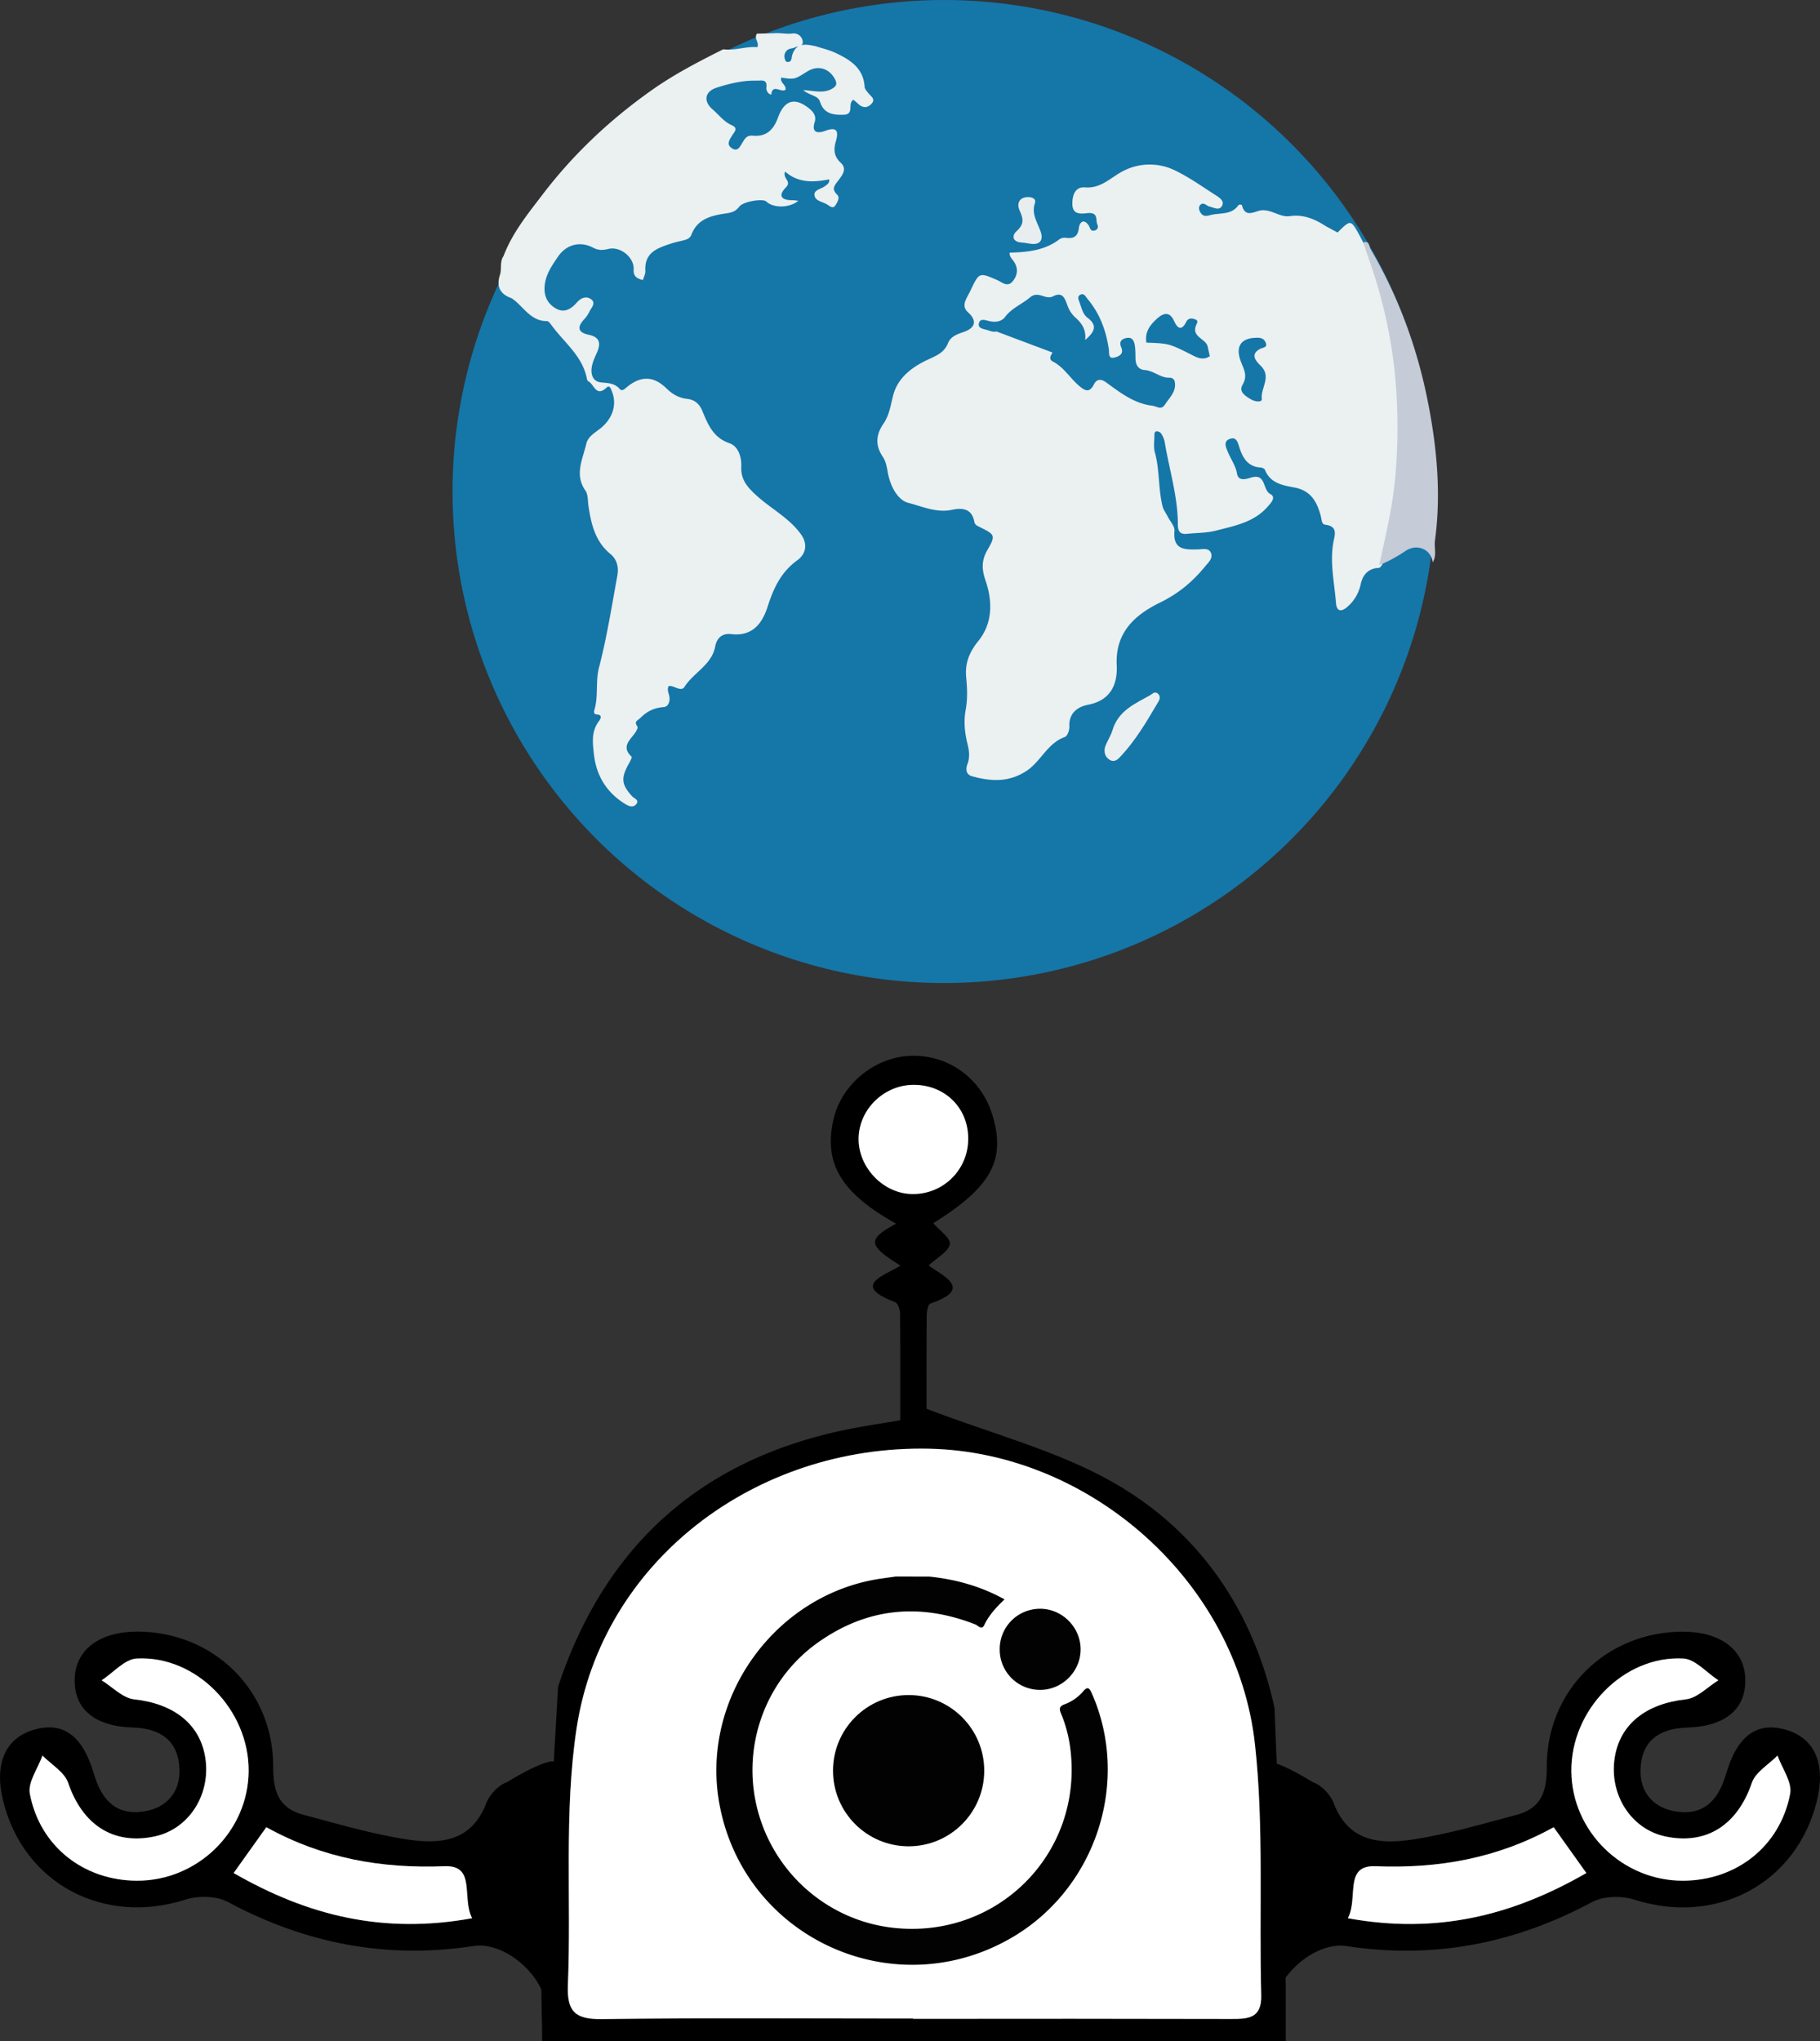 <svg xmlns="http://www.w3.org/2000/svg" viewBox="0 0 2157.98 2419.79">
    <rect x="0" y="0" width="2157.98" height="2419.79" fill="#333333" stroke="none"/>
    <defs>
        <style>
            .cls-1{fill:#fff;}.cls-2{fill:#020203;}.cls-3{fill:#1576a8;}.cls-4{fill:#ebf0f1;}.cls-5{fill:#c5cbd7;}.cls-6{fill:#eaf0f1;}.cls-7{fill:#e8eef0;}
        </style>
    </defs>
    <g id="Calque_2" data-name="Calque 2">
        <g id="Calque_2-2" data-name="Calque 2">
            <path d="M1496.59,2090.68c6-12,60,22,60,22,10.08,3.39,20.9,14.63,24.72,24.77,17.55,46.55,55.75,49.09,94.44,43.15,41.32-6.34,81.82-18.39,122.36-29.12,28.5-7.54,36.1-26.56,35.91-56.35-.56-91.47,71-160.87,161.36-160.83,44.23,0,72.74,21.27,74,55.17,1.35,35.7-22.41,57-68.94,58.51-33.27,1.06-53.83,15.77-55.27,49-1.15,26.78,14.46,45.87,41.26,50.34,33.52,5.59,51.18-13.38,60.08-44.06,13.37-46.13,37.13-62.92,72-52.41,33.63,10.15,46.59,40.84,35.68,84.55-24.36,97.64-118.69,147.59-216.17,116.59-15.19-4.83-36.73-4.46-50.32,2.84-91.75,49.25-188,68-291.21,52.17-37.79-5.8-85.75,36.86-86,74.87C1510.46,2381.79,1490.57,2102.73,1496.59,2090.68Zm626,35.77c2.6-13.67-9.59-30.14-15-45.32-10.44,10.67-26.07,19.58-30.41,32.32-17,49.78-53.54,74-102.66,63.57-40.56-8.64-66.89-49.72-59.93-93.53,6.4-40.26,37.9-63.92,84.41-69,13.49-1.48,25.7-14.71,38.49-22.55-13.87-9-27.37-25.1-41.67-25.84-70.83-3.66-133.33,61.17-132.69,133.65.62,71.34,60.48,130,132.44,129.77C2058.56,2229.32,2110.69,2189,2122.58,2126.45Zm-241.62,94-38.75-54.34c-67.12,37.12-136.84,49.22-211.31,46.27-37.78-1.5-20,37.23-32.74,61.66C1703.34,2293.11,1792.73,2271.16,1881,2220.41Z"/>
            <path class="cls-1" d="M1995.6,2229.51c63-.19,115.09-40.55,127-103.06,2.6-13.67-9.59-30.14-15-45.32-10.44,10.67-26.07,19.58-30.41,32.32-17,49.78-53.54,74-102.66,63.57-40.56-8.64-66.89-49.72-59.93-93.53,6.4-40.26,37.9-63.92,84.41-69,13.49-1.48,25.7-14.71,38.49-22.55-13.87-9-27.37-25.1-41.67-25.84-70.83-3.66-133.33,61.17-132.69,133.65C1863.78,2171.08,1923.64,2229.73,1995.6,2229.51Z"/>
            <path class="cls-1" d="M1598.16,2274c105.18,19.11,194.57-2.84,282.8-53.59l-38.75-54.34c-67.12,37.12-136.84,49.22-211.31,46.27C1593.12,2210.84,1610.9,2249.57,1598.16,2274Z"/>
        </g>
        <g id="Calque_3" data-name="Calque 3">
            <path d="M661.72,1999.56c56.43-170.58,173.89-273,350.86-306.59,16.72-3.17,33.57-5.7,54.86-9.29,0-42.61.18-84.59-.26-126.56,0-4.65-2.51-12.22-5.74-13.44-53.36-20.12-12.4-31.31,6.23-43.41-39.07-24.3-39.47-31-5.14-49.66-65.14-36.3-86.2-71.37-74.26-123.66,9.46-41.45,48.74-73.8,91.41-75.3,45.36-1.59,84.62,27.33,97.53,71.85,15.26,52.62-2.47,84-70.6,126.54,7,8.26,20.74,17.78,19.56,24.79-1.5,9-15,15.91-25.06,25.29,17.1,12.9,53.5,27.64,2,45.21-2.8,1-4.25,9.34-4.29,14.29-.34,40.74-.19,81.48-.19,110.43,78.33,30,153.34,49.28,218.67,85.86,103.65,58,168.26,152.23,193.85,268.5l13.41,328.73c0,21,0,42.08,0,66.65H642.83c0-35.19-2.38-69.36.62-103Zm420.9,393.35v.33q188.48,0,377,.15c20.16,0,36.6-.41,35.85-28.33-2.65-99,3.33-198.79-7.4-296.82-21.12-193.06-195.1-346.66-386.14-350.84C895.21,1712.88,713.69,1851,683.63,2049c-15.13,99.67-6.16,202.88-10.3,304.4-1.3,31.79,9.16,40.6,40.27,40.2C836.59,2392,959.61,2392.91,1082.62,2392.91Zm1.8-1106.85c-35.91-.51-66.41,29.07-66.36,64.38,0,33.64,29,63.91,62.17,65a65.13,65.13,0,0,0,67.72-63.17C1149.27,1315.07,1121.93,1286.6,1084.42,1286.06Z"/>
            <path class="cls-1" d="M1082.62,2392.91c-123,0-246-.93-369,.64-31.11.4-41.57-8.41-40.27-40.2,4.14-101.52-4.83-204.73,10.3-304.4,30.06-198,211.58-336.07,418.26-331.55,191,4.18,365,157.78,386.14,350.84,10.73,98,4.75,197.84,7.4,296.82.75,27.92-15.69,28.37-35.85,28.33q-188.49-.43-377-.15Z"/>
            <path class="cls-2" d="M1062.07,1868.92l39.93.07c31.11,3.27,60.73,11.34,89.07,27-9.84,9.47-18.49,18.65-24,30.42-3.07,6.52-7.48.52-10.68-.73-66.18-25.9-128.89-19.58-186.8,21.63-63.17,44.94-91,125.06-71,199.49,20.2,75.07,84.1,130.15,160.77,138.57,122.41,13.44,223.26-86.57,210.17-208.58a161.17,161.17,0,0,0-11.63-45.92c-2.37-5.6-1.32-8.32,4.3-10.44a52.55,52.55,0,0,0,21.83-15.07c5.58-6.62,7.68-4.43,10.63,2.26,45.87,104.08,5.19,229.93-93.41,288.42-140.21,83.17-319,2.23-348.26-157.63-22.87-125.07,66.05-248.85,191.87-267.07C1050.55,1870.53,1056.31,1869.73,1062.07,1868.92Z"/>
            <path class="cls-2" d="M1185.36,1955.3a47.74,47.74,0,0,1,47.68-48.15c26.1-.24,48.19,21.71,48.26,48s-21.94,48.22-48.07,48.14A47.73,47.73,0,0,1,1185.36,1955.3Z"/>
            <path class="cls-1" d="M1084.42,1286.06c37.51.54,64.85,29,63.53,66.19a65.13,65.13,0,0,1-67.72,63.17c-33.17-1.07-62.14-31.34-62.17-65C1018,1315.13,1048.51,1285.55,1084.42,1286.06Z"/>
            <rect class="cls-2" x="992.61" y="2071.89" width="169.5" height="75.75" rx="37.88"/>
            <circle class="cls-2" cx="1077.36" cy="2099.07" r="89.65">
                <animate id="blink" attributeName="opacity"
                         attributeType="XML"
                         values="0;1;0;1;0;1"
                         dur = "5s"
                         begin="3s;blink.end+10s"
                />
            </circle>
        </g>
        <g id="Calque_5" data-name="Calque 5">
            <animateTransform attributeName="transform"
                              attributeType="XML"
                              type = "rotate"
                              from = "0 1119.27 582.69"
                              to = "360 1119.27 582.69"
                              dur = "10s"
                              repeatCount="indefinite"/>
            <circle class="cls-3" cx="1119.27" cy="582.69" r="582.69"/><g id="ITgZ0B.tif"><path class="cls-4" d="M1586,275.62c15.58-15.57,15.59-15.57,26.12,3.67,1.47,2.7,2.84,5.45,4.25,8.18a156.12,156.12,0,0,1,20.23,41.9q48.21,157.54,9.62,317.79a175.46,175.46,0,0,1-7.36,22.2c-1.46,2.55-3.23,4.59-6.59,4-11.24,1.82-16.61,8.87-19,19.67a47.91,47.91,0,0,1-15.79,26.45c-7.52,6.53-12.67,5.07-13.42-4.81-1.83-23.81-7.38-47.43-3.12-71.59,1.49-8.45,6-19.16-9.47-21-4.67-.55-4.3-6.14-5.38-10.22-4.42-16.8-11.61-30.36-31.63-34-13.31-2.43-28.36-5-34.57-20.79-.56-1.44-3.3-2.75-5.11-2.85-15.31-.87-21.42-11.61-25.32-24.05-1.87-6-3.59-12.4-10.82-10-8.6,2.79-5.06,10-2.71,15.71,3.51,8.58,9.13,15.93,10.86,25.72,1.67,9.45,11.12,6.18,16.94,4.47,17.76-5.18,13.1,14.67,22.53,19.64,7.26,3.83.67,10.59-3.56,15.35-16.24,18.31-39.16,22.36-61,28-11,2.83-22.71,2.57-34.09,3.78-8.13.86-11-2.78-11-10.83,0-33.49-10.27-65.41-15.63-98.09a29,29,0,0,0-4.2-10,6.94,6.94,0,0,0-5.06-2.63c-2.62-.05-2.93,2.63-2.94,4.63,0,6.79-1.23,14,.53,20.29,5.84,21,3.93,43,9.14,64,1.09,4.39,4.15,8.27,6.25,12.41,2.82,5.56,8.36,11.4,7.88,16.68-2.07,22.7,12.24,22.32,27.72,22,5.44-.1,12.9-2.27,15.54,4.18s-3.22,11.47-7.12,16.24c-14.65,17.89-31.5,32-53,42.47-29.76,14.55-53.52,35.24-51.62,74.42,1.08,22.4-6.92,41.61-33.9,46.83-12.35,2.39-23.1,9.82-22.23,26,.22,4.13-2.42,11.21-5.41,12.27-20.74,7.39-28.35,29-45.63,40.32-21,13.7-42.41,12.38-64.57,6.12-6.82-1.93-7.61-8.14-5.31-14.22,3.13-8.25,2.1-16.18,0-24.52-3.24-13.17-4.56-26.29-2-40.2,2.24-12.13,1.86-25.08.61-37.46-1.76-17.3,3.41-30.35,14.54-44.13,16.86-20.85,16.73-46.91,8.43-71.13-4.69-13.68-5-24.05,2.17-36.52,10-17.45,9.09-18.08-9.21-27.22-2.81-1.4-5.7-2.47-6.35-6.19-2.78-15.68-14.41-16.81-26.3-14.22-18.43,4-35.46-4-51.77-8.17-13.44-3.41-22-21.07-24.72-37.07-1.08-6.33-2.22-12.36-5.74-17.61-9-13.35-8.28-26.07.8-39.2,6.89-10,8.52-21.78,11.48-33.46,5.34-21.18,22.89-34.13,42-42.87,9.89-4.52,18.66-8.21,23-19.05,3.14-7.84,10.46-10.59,18.25-13.22,14.38-4.83,16.48-13.51,5.77-23.25-4.87-4.43-5.28-8.69-3.33-13.82,1.66-4.36,4.24-8.37,6.24-12.62,10-21.19,10.25-21.18,31.15-12.13,6.12,2.65,12.78,9.64,19.33.82,5.52-7.46,5.92-15.35.35-23.23-2-2.86-5-5.38-4.65-9.94,21.08-.58,41.63-2.51,59.1-15.9a11,11,0,0,1,7.41-1.74c9.3,1.22,14.46-1.32,15.63-11.77.62-5.54,5-11.68,11.11-3.62,2.37,3.14,2.12,8.59,8.13,6.57a4.63,4.63,0,0,0,2.9-6.39c-2.52-4.64.8-12.48-7.31-14a22.51,22.51,0,0,0-6.23.19c-8.52.88-16.21.56-16.33-11-.12-10.47,3.24-20.61,14.92-19.71,19.51,1.52,30.79-12.15,45.71-19.62a68.35,68.35,0,0,1,61.28-.4c16.81,8.12,32.22,19.19,48,29.27,4.27,2.72,10.35,6.56,7.79,12.08-3.16,6.82-9.75,2.66-15.08,1.4-3.71-.88-7.21-6-11.12-1.76-2.08,2.23-1.43,6.08.4,8.84,2.89,4.33,5.74,4.65,11.53,3.08,11.58-3.13,25.18.34,33.62-12,.45-.66,3.85-.37,3.93-.05,4,16.53,15.65,6.84,23.65,6.27,12.09-.85,21.62,8.64,33.37,6.93,16.3-2.37,29.94,3.75,43,12.23"/><path class="cls-4" d="M1431.72,409.77c-12.62-2.39-16.62-12.36-20.07-23.87-8.69,6.8-16.55,6.6-23.5-1.88-3.36-4.1-7.56-5.59-12.31-2.28-5.3,3.68-9.28,8.54-10.19,15.05-.62,4.42,3.3,5.17,6.31,4.85,17.29-1.81,31.26,5.84,44.78,15.06,5.31,3.63,12.3,2.16,17.73,5.54"/><path class="cls-4" d="M967.15,54.79c7.94,2.6,16.24,4.42,23.73,8,17.19,8.13,32.91,17.9,34.28,40,.16,2.72,2.7,5.51,4.63,7.86,3.18,3.87,9,7,3.15,12.82-5,4.91-10.19,4.47-15.23-.2-1.84-1.7-3.79-3.28-5.73-5-7.5,4.07,1.43,17.25-11.28,17.73s-23.85-1-28.36-15.24c-2.51-7.94-11.78-7-20-14,13.79,1,23.82,4,33.54-1.21,6-3.23,7.18-6.18,3.84-12.22-7-12.67-20.31-16.33-32.83-8.43C942.09,94.26,942,94.29,926.34,92c-1.91,5.92,5.88,8.31,5.16,14.21-4.71,4.5-15.78-7.66-17,6-4.48-.84-6.12-5.89-5.83-8,1.49-10.8-5.44-8.48-11.49-8.61C880.69,95.22,865,99,849.56,104c-13.81,4.46-15.84,16-4.83,25.48,7.49,6.42,13.44,14.72,22.82,18.89,8.26,3.67,3.19,7.9.57,12.23-3,4.88-7.21,10.62-.47,15.07,7.24,4.77,9.92-2.2,12.87-6.93,2.8-4.49,5-8.55,11.91-7.9,15.77,1.48,24.52-6.36,30-21.36,7.54-20.69,19.53-24.08,35.58-12,5.46,4.11,10.41,9.28,8,17.11-4.42,14,5,13.32,12.58,10.49,14.8-5.55,15.62,1.63,12.51,12.35-2.86,9.89-2.41,17.92,5.77,25.52,7.84,7.28,1.94,14.53-2.69,20.77-4.13,5.57-9,9.92-1.64,17,3.81,3.67.25,9.16-2.07,12.81-2.84,4.45-6.9.69-9.53-1-5.44-3.52-14.74-4.06-15.26-11.52-.42-6.13,8.17-6.93,12.55-10.38,2.38-1.87,5.39-3.34,5-8-18.35,3.55-36.54,4.67-52.35-9.26-3.22,8.64,8.32,11.27.95,18.81-10.18,10.41-4.53,15.34,8.14,15.15a50.49,50.49,0,0,1,6.59.8c-10.79,8.64-29.51,8.76-38,.74-3.88-3.66-27.28-.19-32,6.1-4.29,5.71-9,7.05-15.59,8-17.08,2.48-34,6.25-41.18,25.3-1.68,4.45-5.72,5.76-9.87,6.79-4.55,1.12-9.18,2-13.62,3.5-16.12,5.28-32.46,10.33-31.08,32.59.21,3.42-1.8,7-2.87,10.82-6.8-1.62-11.5-4.1-11-12.34.82-14.33-15.61-28-30.07-24.5-6.54,1.6-11.79,1.78-17.85-1.42-15.6-8.25-32-3.94-41.94,10.72-6.7,9.91-13.63,19.67-15.42,32.13-1.73,12.1,1.58,21.87,11.84,28.43,10.5,6.7,18.87,1.81,26.05-6.37,4.66-5.31,10.88-8.09,16.63-4.06,6.73,4.72.34,10.25-1.77,15a34,34,0,0,1-6.24,9c-8.54,9.28-7.32,15.61,5.43,18.28,14,2.92,14.49,11,9.38,22.07-2.6,5.65-5.23,11.65-5.92,17.71-.86,7.65,1.74,15.49,10.56,16.61,8.32,1.06,16.34.51,22.7,7.81,3.14,3.62,6.39-.47,9.23-2.71,16.52-13.07,31.19-12.55,46.27,2.11,7,6.79,14.54,11.34,24.52,12.41,8.14.87,14.17,5.28,17.66,13.49,6.84,16.13,12.66,32.31,32.53,39.1,10.28,3.52,14.51,16,14,27.82-.62,14.85,6.48,23.55,17.58,33.73,17.41,16,39.21,26.86,53.32,46.59,8.65,12.08,5,23.81-4.35,30.53-19.53,14.1-28.29,33.21-35.31,55.09-6.35,19.82-18,35.57-43.28,32.52-9.85-1.18-16.86,3.9-18.87,14.64-4.09,21.85-25.5,30.82-36.37,47.83-4.22,6.59-12.35-1.9-18.74-.91-2.43,4.53.09,8.4.76,12.4,1,5.91-1.28,12.08-6.58,12.54-11,.94-18.88,4.2-27.25,12.36-4.58,4.46-8.29,4.33-4,10.89.81,1.25-1.19,4.9-2.6,7-6,8.82-17.2,16.6-4.37,28.56.8.74-1.73,5.53-3.2,8.16-9.65,17.18-8.86,24.86,3.83,38.77,2.44,2.68,9,4.34,4.79,9.49-3.53,4.31-8.64,2.31-12.85-.24-22-13.41-34.39-33.62-37.18-58.66-1.46-13-3.51-27.18,5.66-39.35,2.26-3,5.11-8-3-8.33-2.67-.12-2.84-3-2.26-4.88,5.08-16.59,1.17-33.85,5.65-51,9.3-35.65,15-72.27,21.66-108.58,1.76-9.58-.15-19-8.23-25.69-18-14.79-22.83-35.41-26-56.89-.92-6.17-.37-13.56-3.61-18.22-13.3-19.09-3.16-37.19,1-55.44,2-8.63,10.05-13,16.59-18.16,14.46-11.46,19.84-27.85,14.21-42.9-1.23-3.3-2.86-9.3-6.61-5.75-12.52,11.84-14.78-3.49-21.37-7.09a4,4,0,0,1-1.92-2.42c-4.69-26.85-26-42.83-41.06-62.91-1.82-2.42-4.27-6.27-6.42-6.26-20.11.05-28.11-18.15-42.08-27.2-13.66-4.67-18.14-14.08-13.71-27.58,2.39-7.29-.47-15.49,4.22-22.28C607.43,276,626,253.34,643.53,230.34c36.48-47.78,79.83-88.54,129-123.29,26.85-19,55.8-34,85.07-48.62,13.57,1.85,26.69-3.63,40.35-2.53,2.65-5.4-4.49-10.61-.4-16l19.77-.48c7.52-.73,14.94,1.23,22.59.27a10.63,10.63,0,0,1,11.71,8.47c1.63,7.11-5.41,6.2-9.09,8.07-2.72,1.38-6.3,1.07-8.77,3-3.63,2.89-4.42,6.89-3,11.28.49,1.55,1.51,3,3.18,3,5.3-.23,4.37-4.93,5.36-8.1C944.08,50,955.61,52.4,967.15,54.79Z"/><path class="cls-5" d="M1698.72,666.76c-1.62-15.54-18.47-22.81-32.13-13.68A170.29,170.29,0,0,1,1635.35,670c8.05-37,16.94-73.75,19.68-111.82a677.5,677.5,0,0,0-.2-105.84,574.85,574.85,0,0,0-22.68-117.54c-4.78-15.93-10.51-31.57-15.8-47.34,7.54-2.72,6.83,4.63,8.68,7.79,32.64,55.66,54.81,115.47,67.51,178.56,11.09,55.1,16.46,110.78,8.9,167C1700.28,649.44,1703.9,658.57,1698.72,666.76Z"/><path class="cls-3" d="M1434.47,422.24c-6.49,4.5-12.83,2.85-19.18-.39-28.86-14.71-28.87-14.7-56-15.71-2.21-12.71,4.6-21.42,13.26-29,7.69-6.73,14.71-7.55,19.64,3.58,4.06,9.15,9,11.61,14.38.77,2.52-5.06,7.05-4.27,10.81-2.8,4.41,1.74,1.39,4.87.45,7.69-4.39,13,10.54,14.8,13.86,23.39Q1433.1,416,1434.47,422.24Z"/><path class="cls-6" d="M1310,886.47c2-6.93,6.91-13.63,9-20.59,6.83-23.26,26.25-31.42,44.48-41.6,2.67-1.49,4.94-4.48,8.28-2.76,4.18,2.14,3.86,6.66,2.15,9.56-13.95,23.72-27.74,47.61-47.08,67.56-3.07,3.16-7.19,4.78-11.32,2Q1308.36,895.93,1310,886.47Z"/><path class="cls-7" d="M1222.11,289c-3.58-.52-7.16-1.32-10.76-1.51-10.69-.57-12-8-6.21-13.24,9.19-8.2,8.57-14.57,3.77-24.76-3.29-7-1.4-16,10.44-15.86,4.83.07,9.46,2.17,7.78,7.07-4.44,13,2.95,22.92,6.79,33.9C1237.5,284.87,1232.78,290.55,1222.11,289Z"/><path class="cls-3" d="M1181.38,392.89c-2.81,1.19-7.12-.52-10.53-1.56-4.26-1.31-11.25-1.87-10.27-7.42,1.32-7.45,7.89-4.17,12.83-3.15,7.08,1.47,14.08.65,18.57-5.3,7.78-10.34,19.83-14.86,29-22.66,10.37-8.82,18.28,3.24,27.8-1.58,13.2-6.68,14.5,6,18.25,14.25a34.85,34.85,0,0,0,8.28,11.17c7.63,6.83,12.78,14.54,11.37,26.44,10.38-9,15.61-16.75,2.8-26.41-5.57-4.21-7-11.39-9.29-17.78-1.21-3.42-3.44-7.49,1-9.58,4.3-2,6.16,2.5,8.39,5.16,14.56,17.43,22.08,37.79,25.21,60.06.57,4.05-1,11.22,6.57,9.34,5.11-1.25,11.63-4,8.1-12.1-2.92-6.68.3-10,6.41-11.12,7.13-1.26,9,4.07,9.79,9.43.74,5.14.56,10.41.73,15.62.25,7.23,3.72,12.53,10.95,13,10.67.67,18.57,9.47,29.44,9.08a5.75,5.75,0,0,1,6,4.23c2.64,11.85-6.07,19.2-11.59,27.73-4.37,6.73-9.44,1.91-14.91,1.23-21.77-2.71-38-15.47-54.71-27.66-5.49-4-11-4.6-14.42,2.21-5.48,11-11.05,7.57-18.06,1.53-10.57-9.11-17.74-21.79-30.7-28.45-5.09-2.62-2.79-6.92-.39-10.68"/><path class="cls-3" d="M1488.72,400.44c5-.36,9.71.26,11.9,5.39,2.73,6.38-2.91,5.9-6.43,7.72-13,6.73-4,15.55.59,20,13.47,13.17-.29,26.33,1.33,39.38.55,4.44-7.88,3.21-11.86,1-6.82-3.81-16-9.15-11-17.65,6.41-10.78,1.66-18.41-1.87-27.47C1464.55,411.24,1471,401,1488.72,400.44Z"/></g></g><g id="Calque_4" data-name="Calque 4"><g id="Calque_8" data-name="Calque 8"><path d="M647.52,2381.79c-.29-38-48.25-80.67-86-74.87-103.2,15.85-199.46-2.92-291.21-52.17-13.59-7.3-35.13-7.67-50.32-2.84-97.48,31-191.81-18.95-216.17-116.59-10.91-43.71,2.05-74.4,35.68-84.55,34.82-10.51,58.58,6.28,71.95,52.41,8.9,30.68,26.57,49.65,60.08,44.06,26.8-4.47,42.41-23.56,41.26-50.34-1.44-33.19-22-47.9-55.27-49-46.53-1.49-70.29-22.81-68.93-58.51,1.28-33.9,29.79-55.15,74-55.17,90.31,0,161.92,69.36,161.36,160.83-.19,29.79,7.41,48.81,35.91,56.35,40.54,10.73,81,22.78,122.36,29.12,38.7,5.94,76.89,3.4,94.44-43.15,3.82-10.14,14.65-21.38,24.72-24.77,0,0,54-34,60-22S647.52,2381.79,647.52,2381.79ZM162.38,2229.51c72,.22,131.82-58.43,132.44-129.77.64-72.48-61.86-137.31-132.69-133.65-14.3.74-27.8,16.82-41.67,25.84,12.8,7.84,25,21.07,38.49,22.55,46.51,5.09,78,28.75,84.41,69,7,43.81-19.37,84.89-59.93,93.53-49.12,10.46-85.69-13.79-102.66-63.57-4.34-12.74-20-21.65-30.41-32.32-5.37,15.18-17.56,31.65-15,45.32C47.29,2189,99.42,2229.32,162.38,2229.51ZM559.82,2274c-12.74-24.43,5-63.16-32.74-61.66-74.47,2.95-144.19-9.15-211.31-46.27L277,2220.41C365.25,2271.16,454.64,2293.11,559.82,2274Z"/></g><path class="cls-1" d="M162.38,2229.51c-63-.19-115.09-40.55-127-103.06-2.6-13.67,9.59-30.14,15-45.32,10.44,10.67,26.07,19.58,30.41,32.32,17,49.78,53.54,74,102.66,63.57,40.56-8.64,66.89-49.72,59.93-93.53-6.4-40.26-37.9-63.92-84.41-69-13.49-1.48-25.69-14.71-38.49-22.55,13.87-9,27.37-25.1,41.67-25.84,70.83-3.66,133.33,61.17,132.69,133.65C294.2,2171.08,234.34,2229.73,162.38,2229.51Z"/><path class="cls-1" d="M559.82,2274c-105.18,19.11-194.57-2.84-282.8-53.59l38.75-54.34c67.12,37.12,136.84,49.22,211.31,46.27C564.86,2210.84,547.08,2249.57,559.82,2274Z"/></g></g></svg>